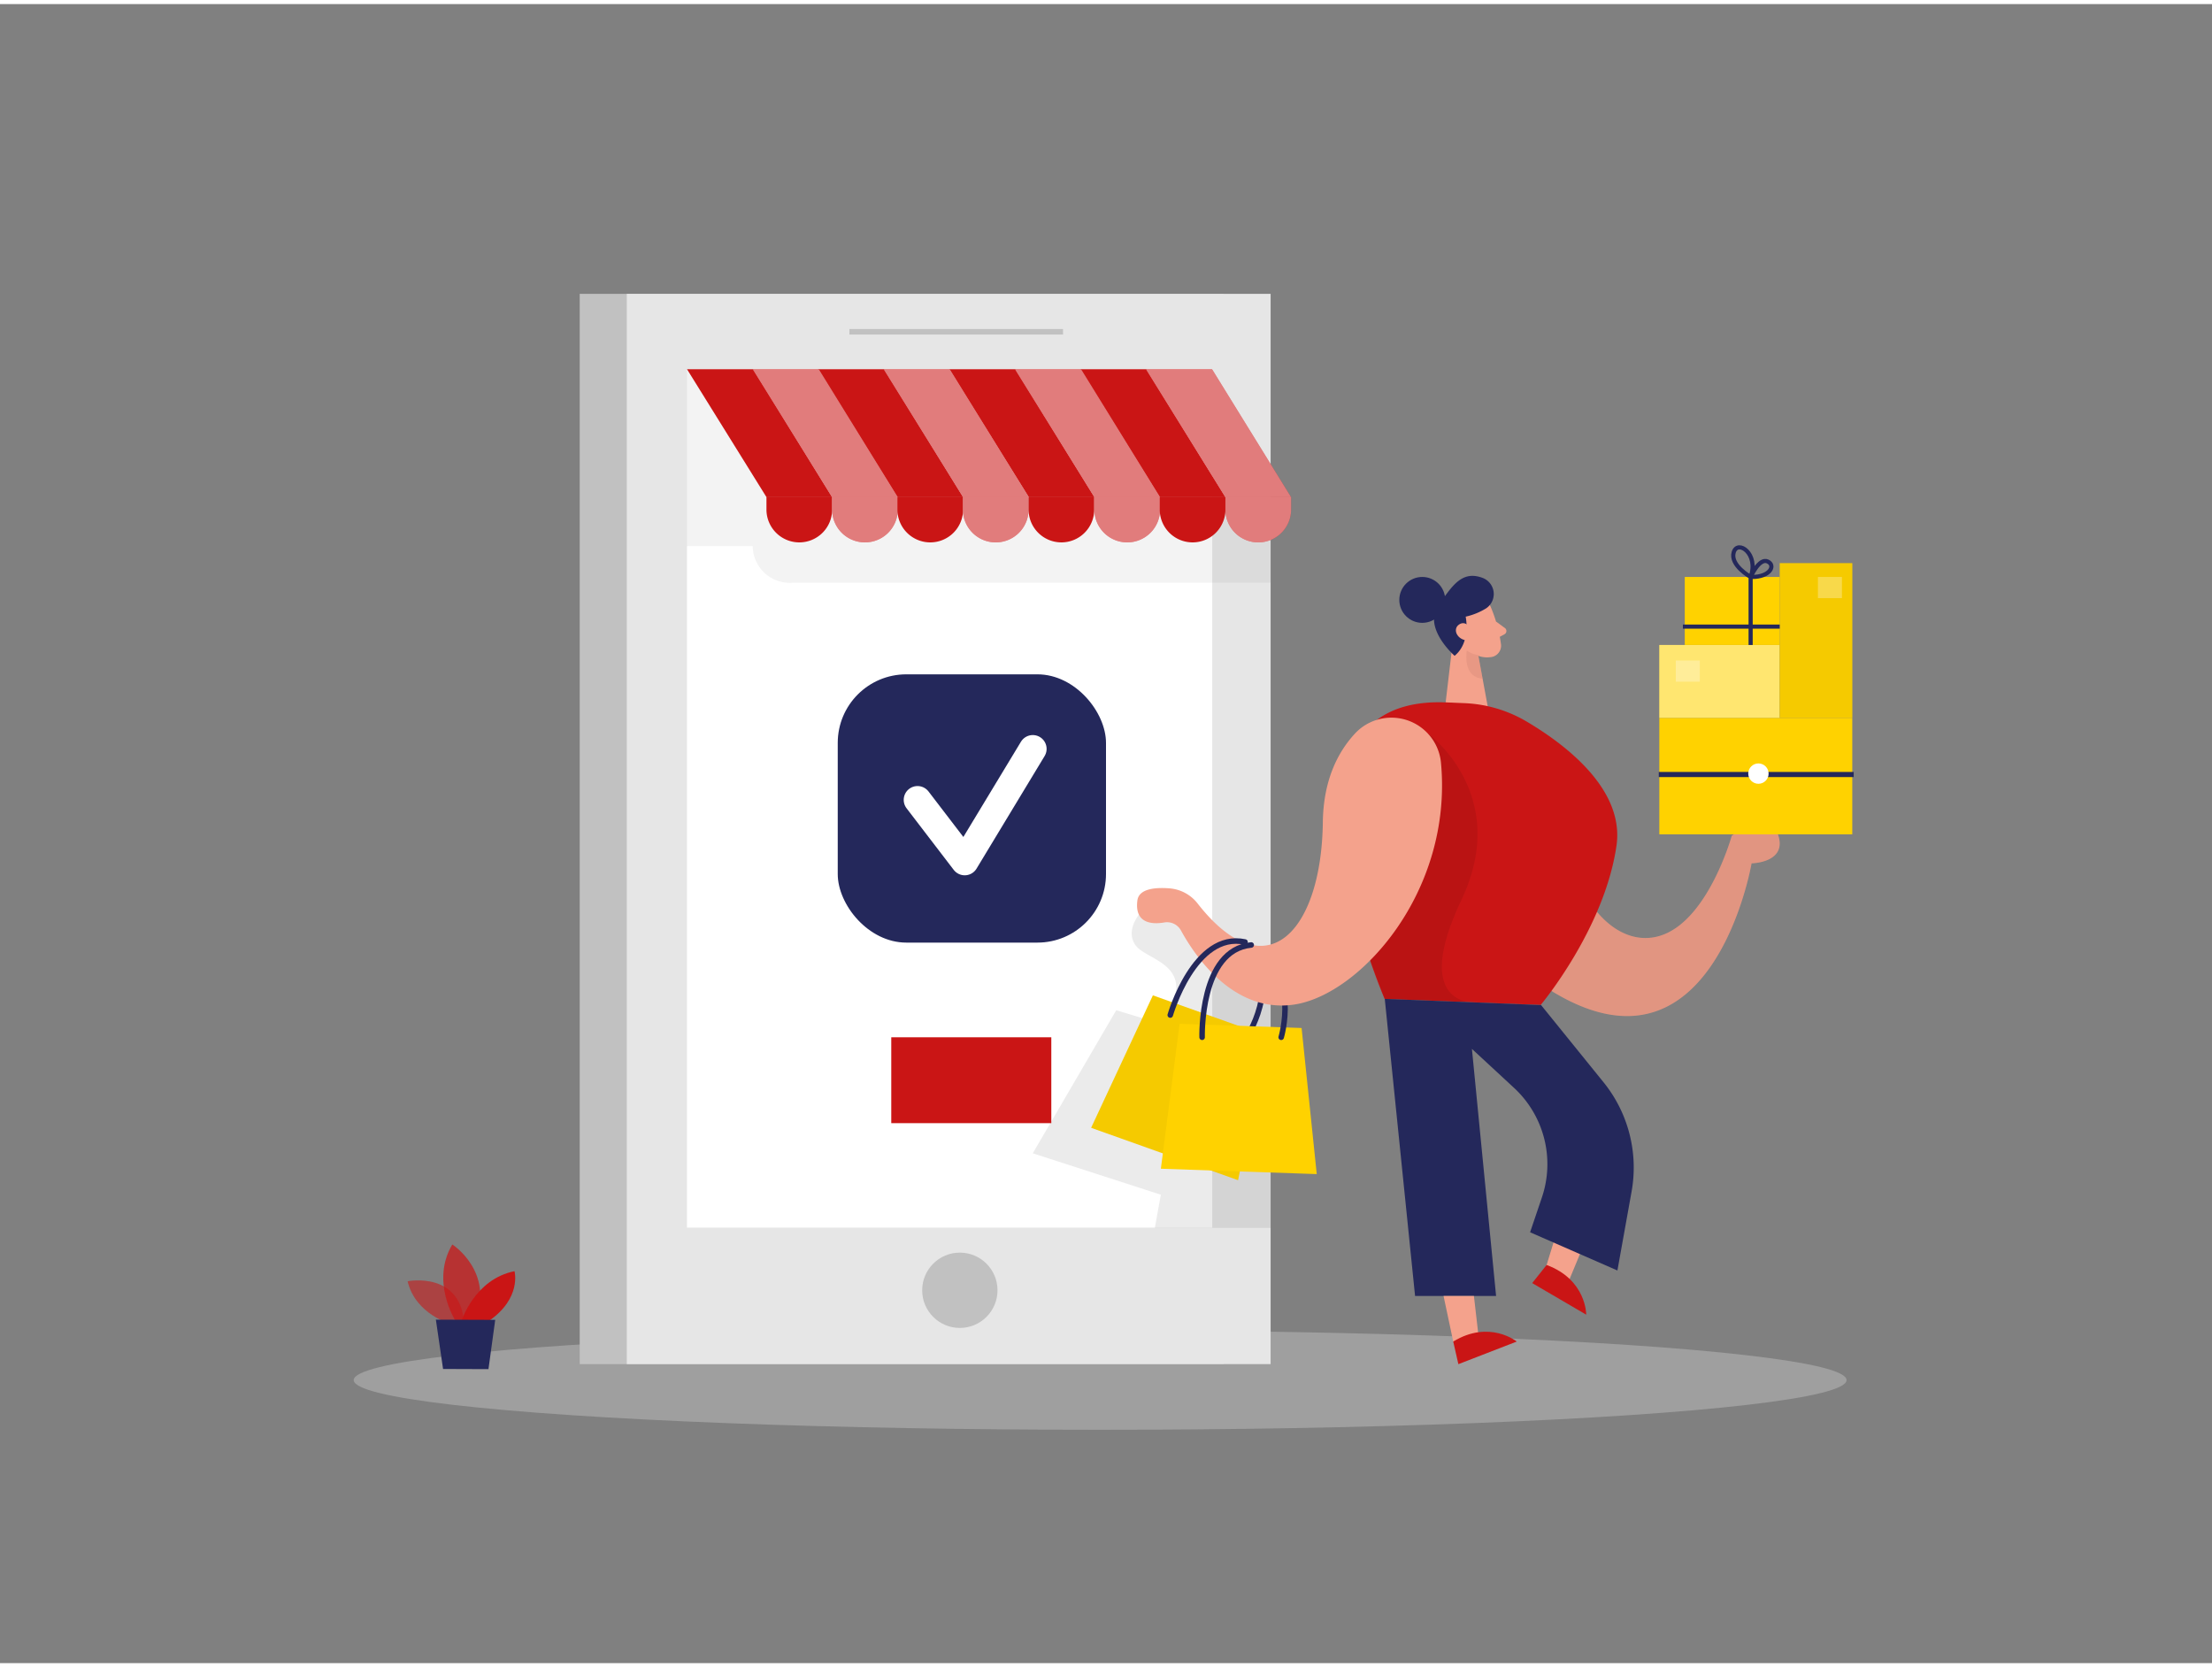 <svg id="Layer_1" data-name="Layer 1" xmlns="http://www.w3.org/2000/svg" viewBox="0 0 400 300" width="406" height="306" class="illustration styles_illustrationTablet__1DWOa"><rect x="0" y="0" width="400" height="300" fill="#808080" stroke="none"/><polygon points="281.68 221.49 279.2 229.55 283.3 231.83 286.48 224.16 281.68 221.49" fill="#f4a28c"></polygon><path d="M259.77,132.74c5.68-7,17-5.69,20.64,2.52a23.32,23.32,0,0,1,1.86,8.63c.76,17.79,10,27.49,18.38,24.43s12.51-17.94,12.51-17.94,6.9-4.91,8.43,0-4.85,5-4.85,5-8.19,48.11-43.92,17.33C250.23,153.2,254,139.89,259.77,132.74Z" fill="#f4a28c"></path><path d="M259.77,132.74c5.68-7,17-5.69,20.64,2.52a23.32,23.32,0,0,1,1.86,8.63c.76,17.79,10,27.49,18.38,24.43s12.51-17.94,12.51-17.94,6.9-4.91,8.43,0-4.85,5-4.85,5-8.19,48.11-43.92,17.33C250.23,153.2,254,139.89,259.77,132.74Z" opacity="0.08"></path><ellipse cx="198.94" cy="248.82" rx="134.98" ry="8.99" fill="#e6e6e6" opacity="0.3"></ellipse><rect x="104.83" y="52.4" width="116.43" height="193.53" fill="#c1c1c1"></rect><rect x="113.34" y="52.4" width="116.43" height="193.53" fill="#e6e6e6"></rect><path d="M81.54,238.69s-6.43-1.76-7.83-7.74c0,0,10-2,10.25,8.27Z" fill="#ca1515" opacity="0.58"></path><path d="M82.33,238.05s-4.5-7.1-.54-13.75c0,0,7.58,4.82,4.21,13.77Z" fill="#ca1515" opacity="0.73"></path><path d="M83.48,238.06s2.38-7.51,9.56-8.93c0,0,1.34,4.88-4.65,9Z" fill="#ca1515"></path><polygon points="78.82 237.89 80.12 246.81 88.33 246.84 89.55 237.93 78.82 237.89" fill="#24285b"></polygon><rect x="124.23" y="66.02" width="94.98" height="155.23" fill="#fff"></rect><path d="M205.94,164.67s-2.69,3.26-.33,5.84,11.69,3.56,4.31,13.88l-8.07-2.45-15.09,25.87,23.16,7.49-1.09,6h20.94v-42L212.4,163.38Z" opacity="0.08"></path><polygon points="208.48 179.25 229.27 186.66 223.88 212.67 197.31 203.2 208.48 179.25" fill="#ffd200"></polygon><polygon points="208.48 179.25 229.27 186.66 223.88 212.67 197.31 203.2 208.48 179.25" opacity="0.04"></polygon><path d="M225.25,187.14s6.78-9.94.07-16.63" fill="none" stroke="#24285b" stroke-linecap="round" stroke-linejoin="round"></path><path d="M124.23,66V98h11.88a6.72,6.72,0,0,0,7.19,6.64h86.47V91.89L157.94,75.21Z" opacity="0.05"></path><polygon points="213.31 184.39 235.37 185.15 238.11 211.57 209.92 210.6 213.31 184.39" fill="#ffd200"></polygon><polygon points="124.23 66.02 138.61 89.17 150.48 89.17 136.19 66.02 124.23 66.02" fill="#ca1515"></polygon><polygon points="136.11 66.02 150.48 89.17 162.35 89.17 148.06 66.02 136.11 66.02" fill="#ca1515"></polygon><polygon points="147.92 66.02 162.29 89.17 174.17 89.17 159.87 66.02 147.92 66.02" fill="#ca1515"></polygon><polygon points="159.79 66.02 174.17 89.17 186.04 89.17 171.74 66.02 159.79 66.02" fill="#ca1515"></polygon><polygon points="171.66 66.02 186.04 89.17 197.91 89.17 183.62 66.02 171.66 66.02" fill="#ca1515"></polygon><polygon points="183.53 66.02 197.91 89.17 209.78 89.17 195.49 66.02 183.53 66.02" fill="#ca1515"></polygon><polygon points="195.35 66.02 209.72 89.17 221.6 89.17 207.3 66.02 195.35 66.02" fill="#ca1515"></polygon><polygon points="207.22 66.02 221.6 89.17 233.47 89.17 219.17 66.02 207.22 66.02" fill="#ca1515"></polygon><polygon points="136.11 66.02 150.48 89.17 162.35 89.17 148.06 66.02 136.11 66.02" fill="#fff" opacity="0.44"></polygon><polygon points="159.79 66.02 174.17 89.17 186.04 89.17 171.74 66.02 159.79 66.02" fill="#fff" opacity="0.44"></polygon><polygon points="183.53 66.02 197.91 89.17 209.78 89.17 195.49 66.02 183.53 66.02" fill="#fff" opacity="0.44"></polygon><polygon points="207.22 66.02 221.6 89.17 233.47 89.17 219.17 66.02 207.22 66.02" fill="#fff" opacity="0.44"></polygon><path d="M138.61,89.17h11.87a0,0,0,0,1,0,0V91.4a5.94,5.94,0,0,1-5.94,5.94h0a5.94,5.94,0,0,1-5.94-5.94V89.17A0,0,0,0,1,138.61,89.17Z" fill="#ca1515"></path><path d="M150.48,89.17h11.87a0,0,0,0,1,0,0V91.4a5.94,5.94,0,0,1-5.94,5.94h0a5.94,5.94,0,0,1-5.94-5.94V89.17a0,0,0,0,1,0,0Z" fill="#ca1515"></path><path d="M150.48,89.17h11.87a0,0,0,0,1,0,0V91.4a5.94,5.94,0,0,1-5.94,5.94h0a5.94,5.94,0,0,1-5.94-5.94V89.17a0,0,0,0,1,0,0Z" fill="#fff" opacity="0.44"></path><path d="M162.29,89.17h11.87a0,0,0,0,1,0,0V91.4a5.94,5.94,0,0,1-5.94,5.94h0a5.94,5.94,0,0,1-5.94-5.94V89.17a0,0,0,0,1,0,0Z" fill="#ca1515"></path><path d="M174.17,89.17H186a0,0,0,0,1,0,0V91.4a5.94,5.94,0,0,1-5.94,5.94h0a5.94,5.94,0,0,1-5.94-5.94V89.17a0,0,0,0,1,0,0Z" fill="#ca1515"></path><path d="M174.17,89.17H186a0,0,0,0,1,0,0V91.4a5.94,5.94,0,0,1-5.94,5.94h0a5.94,5.94,0,0,1-5.94-5.94V89.17a0,0,0,0,1,0,0Z" fill="#fff" opacity="0.44"></path><path d="M186,89.17h11.87a0,0,0,0,1,0,0V91.4A5.94,5.94,0,0,1,192,97.34h0A5.94,5.94,0,0,1,186,91.4V89.17a0,0,0,0,1,0,0Z" fill="#ca1515"></path><path d="M197.91,89.17h11.87a0,0,0,0,1,0,0V91.4a5.94,5.94,0,0,1-5.94,5.94h0a5.94,5.94,0,0,1-5.94-5.94V89.17A0,0,0,0,1,197.91,89.17Z" fill="#ca1515"></path><path d="M197.91,89.17h11.87a0,0,0,0,1,0,0V91.4a5.94,5.94,0,0,1-5.94,5.94h0a5.94,5.94,0,0,1-5.94-5.94V89.17A0,0,0,0,1,197.91,89.17Z" fill="#fff" opacity="0.44"></path><path d="M209.72,89.17H221.6a0,0,0,0,1,0,0V91.4a5.94,5.94,0,0,1-5.94,5.94h0a5.94,5.94,0,0,1-5.94-5.94V89.17a0,0,0,0,1,0,0Z" fill="#ca1515"></path><path d="M221.6,89.17h11.87a0,0,0,0,1,0,0V91.4a5.94,5.94,0,0,1-5.94,5.94h0a5.94,5.94,0,0,1-5.94-5.94V89.17A0,0,0,0,1,221.6,89.17Z" fill="#ca1515"></path><path d="M221.6,89.17h11.87a0,0,0,0,1,0,0V91.4a5.94,5.94,0,0,1-5.94,5.94h0a5.94,5.94,0,0,1-5.94-5.94V89.17A0,0,0,0,1,221.6,89.17Z" fill="#fff" opacity="0.44"></path><path d="M269.64,109.18a25.9,25.9,0,0,1,1.8,6.69,2.09,2.09,0,0,1-2,2.23,4.63,4.63,0,0,1-4.51-2.21l-2.31-3.09a3.73,3.73,0,0,1,.34-4.31C264.71,106.16,268.77,106.79,269.64,109.18Z" fill="#f4a28c"></path><polygon points="263.02 112.69 261.42 126.27 269.06 127.17 267.15 116.85 263.02 112.69" fill="#f4a28c"></polygon><path d="M270.54,111.66l1.6,1.17a.67.67,0,0,1-.08,1.12l-1.43.78Z" fill="#f4a28c"></path><path d="M267.32,117.72a4.82,4.82,0,0,1-2.08-.82s-.86,4.81,2.86,5.08Z" fill="#ce8172" opacity="0.31"></path><path d="M266,113.46s-.52-1.52-1.64-1-.36,2.69,1.26,2.39Z" fill="#f4a28c"></path><path d="M268.75,109.26a12.06,12.06,0,0,1-3.71,1.51s1,4.61-2,7.08c0,0-5.84-5.08-2.9-9.18,2.46-3.44,4.17-6.29,7.91-4.93A3.12,3.12,0,0,1,268.75,109.26Z" fill="#24285b"></path><circle cx="257.19" cy="107.74" r="4.15" fill="#24285b"></circle><path d="M266,113s-.88-1.65-2.14-.82-.41,2.83,1.63,2.92Z" fill="#f4a28c"></path><path d="M261.41,126.27l3.4.14A24,24,0,0,1,276,129.7c7.07,4.17,17.8,12.29,16.31,22.5-2.19,15.08-13.7,28.78-13.7,28.78l-28.23-1.09S226.65,125,261.41,126.27Z" fill="#ca1515"></path><path d="M258.2,131.89s15.2,10.9,6.06,30.13,2.37,18.5,2.37,18.5l-16.22-.63-2.64-7Z" opacity="0.08"></path><path d="M250.41,179.89l5.48,53.72h14.65l-4.37-44.68,7.65,7.08a18.78,18.78,0,0,1,5,19.79l-2.13,6.29L292.48,229l2.55-14.2A24.52,24.52,0,0,0,290,195l-11.33-14Z" fill="#24285b"></path><path d="M231.68,186.83s3.45-11.53-5-15.87" fill="none" stroke="#24285b" stroke-linecap="round" stroke-linejoin="round"></path><path d="M260.57,137.15A9,9,0,0,0,245,131.93c-3.16,3.43-5.69,8.52-5.79,16-.24,19.57-10.1,30.71-22.61,14.75a7.16,7.16,0,0,0-5-2.77c-2.54-.22-5.62,0-5.92,2.15-.57,4.21,2.67,4.4,4.91,4a2.87,2.87,0,0,1,2.95,1.43C216,172,223,182.53,234,180.92,245.93,179.17,262.77,160.47,260.57,137.15Z" fill="#f4a28c"></path><rect x="300.06" y="129.07" width="34.89" height="21.06" fill="#ffd200"></rect><rect x="300.06" y="115.89" width="21.76" height="13.17" fill="#ffd200"></rect><rect x="300.06" y="115.89" width="21.76" height="13.17" fill="#fff" opacity="0.44"></rect><rect x="321.83" y="101.09" width="13.13" height="27.98" fill="#ffd200"></rect><rect x="321.83" y="101.09" width="13.13" height="27.98" opacity="0.04"></rect><rect x="299.96" y="138.85" width="35.25" height="0.93" fill="#24285b"></rect><circle cx="317.98" cy="139.15" r="1.84" fill="#fff"></circle><rect x="303.04" y="118.7" width="4.34" height="3.83" fill="#fff" opacity="0.29"></rect><rect x="328.74" y="103.59" width="4.34" height="3.83" fill="#fff" opacity="0.29"></rect><rect x="304.66" y="103.59" width="17.17" height="12.3" fill="#ffd200"></rect><polygon points="261.04 233.61 262.79 241.85 267.48 241.85 266.53 233.61 261.04 233.61" fill="#f4a28c"></polygon><path d="M262.79,241.85l.93,4.09,10.56-4.09S269.34,237.85,262.79,241.85Z" fill="#ca1515"></path><path d="M279.68,228l-2.61,3.28,9.77,5.71S286.9,230.68,279.68,228Z" fill="#ca1515"></path><path d="M217.38,186.83s-.45-15.79,8.88-16.69" fill="none" stroke="#24285b" stroke-linecap="round" stroke-linejoin="round"></path><path d="M211.62,182.81s4.36-15.18,13.52-13.21" fill="none" stroke="#24285b" stroke-linecap="round" stroke-linejoin="round"></path><rect x="151.49" y="121.2" width="48.51" height="48.51" rx="12.4" fill="#24285b"></rect><line x1="304.32" y1="112.57" x2="321.83" y2="112.57" fill="none" stroke="#24285b" stroke-miterlimit="10" stroke-width="0.75"></line><path d="M316.57,115.89v-12.3s-3.76-2.1-3.06-4.46,4.6.25,3.06,4.46c0,0,1.54-3.5,3.07-2.8s.45,2.8-2.81,2.8" fill="none" stroke="#24285b" stroke-miterlimit="10" stroke-width="0.75"></path><rect x="161.17" y="186.83" width="28.94" height="15.53" fill="#ca1515"></rect><polyline points="165.92 143.9 174.45 155.04 186.76 134.68" fill="none" stroke="#fff" stroke-linecap="round" stroke-linejoin="round" stroke-width="5"></polyline><circle cx="173.57" cy="232.58" r="6.81" fill="#c1c1c1"></circle><line x1="153.6" y1="59.26" x2="192.23" y2="59.26" fill="none" stroke="#c1c1c1" stroke-miterlimit="10"></line></svg>